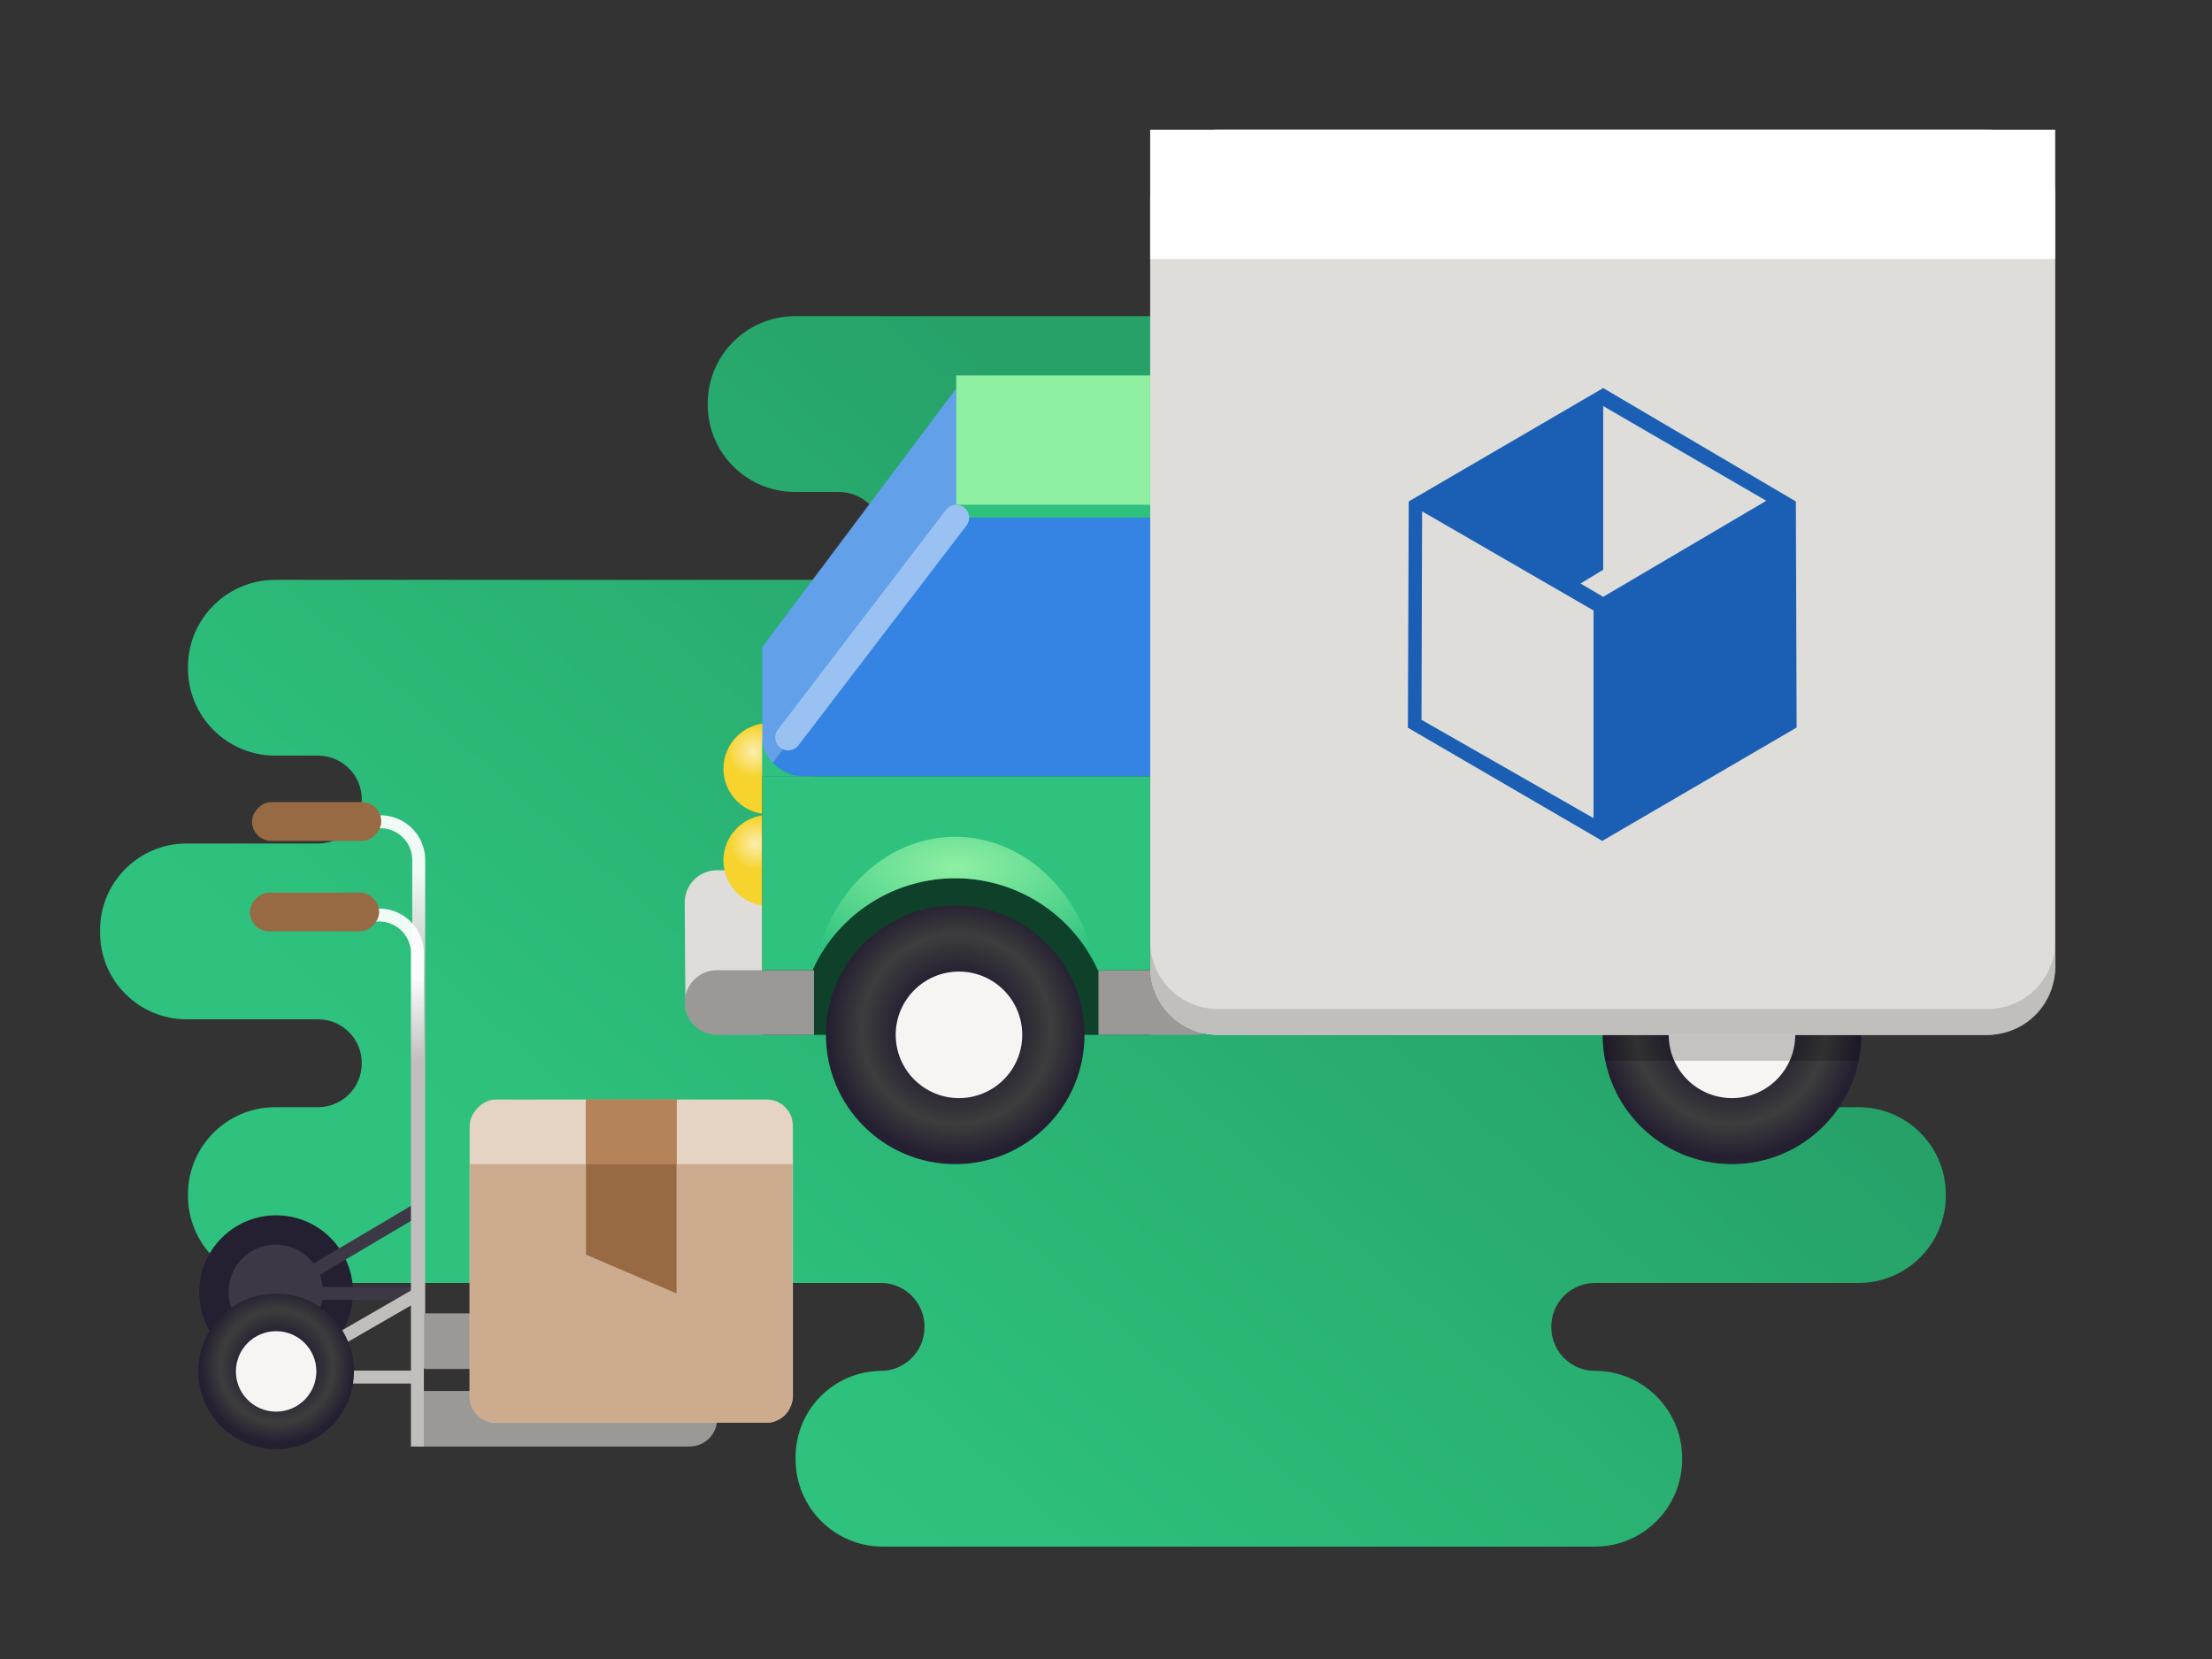 <?xml version="1.0" encoding="UTF-8" standalone="no"?>
<svg
   inkscape:version="1.1.2 (0a00cf5339, 2022-02-04)"
   id="svg8"
   version="1.1"
   viewBox="0 0 400 300"
   height="300"
   width="400"
   sodipodi:docname="landing-page.svg"
   xmlns:inkscape="http://www.inkscape.org/namespaces/inkscape"
   xmlns:sodipodi="http://sodipodi.sourceforge.net/DTD/sodipodi-0.dtd"
   xmlns:xlink="http://www.w3.org/1999/xlink"
   xmlns="http://www.w3.org/2000/svg"
   xmlns:svg="http://www.w3.org/2000/svg"
   xmlns:rdf="http://www.w3.org/1999/02/22-rdf-syntax-ns#"
   xmlns:cc="http://creativecommons.org/ns#"
   xmlns:dc="http://purl.org/dc/elements/1.1/">
  <rect x="0" y="0" width="400" height="300" fill="#333333" stroke="none"/>
  <defs
     id="defs2">
    <linearGradient
       inkscape:collect="always"
       xlink:href="#linearGradient1676"
       id="linearGradient1678"
       x1="1041.027"
       y1="560.336"
       x2="1209.025"
       y2="370.489"
       gradientUnits="userSpaceOnUse"
       gradientTransform="matrix(0.662,0,0,0.662,-545.89,-113.676)" />
    <linearGradient
       inkscape:collect="always"
       id="linearGradient1676">
      <stop
         style="stop-color:#2ec27e;stop-opacity:1;"
         offset="0"
         id="stop1672" />
      <stop
         style="stop-color:#26a269;stop-opacity:1"
         offset="1"
         id="stop1674" />
    </linearGradient>
    <radialGradient
       inkscape:collect="always"
       xlink:href="#linearGradient890"
       id="radialGradient928"
       gradientUnits="userSpaceOnUse"
       cx="40.085"
       cy="84.553"
       fx="40.085"
       fy="84.553"
       r="10" />
    <linearGradient
       inkscape:collect="always"
       id="linearGradient890">
      <stop
         style="stop-color:#241f31;stop-opacity:1;"
         offset="0"
         id="stop886" />
      <stop
         style="stop-color:#241f31;stop-opacity:1;"
         offset="0.41"
         id="stop896" />
      <stop
         style="stop-color:#3d3d3d;stop-opacity:1"
         offset="0.733"
         id="stop894" />
      <stop
         style="stop-color:#241f31;stop-opacity:1"
         offset="1"
         id="stop888" />
    </linearGradient>
    <radialGradient
       inkscape:collect="always"
       xlink:href="#linearGradient974"
       id="radialGradient976"
       cx="115.577"
       cy="68.717"
       fx="115.577"
       fy="68.717"
       r="3.524"
       gradientUnits="userSpaceOnUse"
       gradientTransform="matrix(0.548,0.147,-0.147,0.548,62.291,15.561)" />
    <linearGradient
       inkscape:collect="always"
       id="linearGradient974">
      <stop
         style="stop-color:#fceeae;stop-opacity:1"
         offset="0"
         id="stop970" />
      <stop
         style="stop-color:#f6d32d;stop-opacity:1"
         offset="1"
         id="stop972" />
    </linearGradient>
    <radialGradient
       inkscape:collect="always"
       xlink:href="#linearGradient974"
       id="radialGradient1004"
       gradientUnits="userSpaceOnUse"
       gradientTransform="matrix(0.548,0.147,-0.147,0.548,62.291,15.561)"
       cx="112.638"
       cy="56.525"
       fx="112.638"
       fy="56.525"
       r="3.524" />
    <radialGradient
       inkscape:collect="always"
       xlink:href="#linearGradient890"
       id="radialGradient892"
       cx="99.97"
       cy="84.553"
       fx="99.97"
       fy="84.553"
       r="10"
       gradientUnits="userSpaceOnUse" />
    <radialGradient
       inkscape:collect="always"
       xlink:href="#linearGradient2846"
       id="radialGradient2848"
       cx="100"
       cy="68.882"
       fx="100"
       fy="68.882"
       r="10.808"
       gradientTransform="matrix(1.573,0,0,0.717,-57.296,22.617)"
       gradientUnits="userSpaceOnUse" />
    <linearGradient
       inkscape:collect="always"
       id="linearGradient2846">
      <stop
         style="stop-color:#8ff0a4;stop-opacity:1;"
         offset="0"
         id="stop2842" />
      <stop
         style="stop-color:#8ff0a4;stop-opacity:0;"
         offset="1"
         id="stop2844" />
    </linearGradient>
    <linearGradient
       inkscape:collect="always"
       xlink:href="#linearGradient2876"
       id="linearGradient2878"
       x1="73.012"
       y1="80.998"
       x2="73.012"
       y2="72.313"
       gradientUnits="userSpaceOnUse"
       gradientTransform="translate(1.054)" />
    <linearGradient
       inkscape:collect="always"
       id="linearGradient2876">
      <stop
         style="stop-color:#c0bfbc;stop-opacity:1;"
         offset="0"
         id="stop2872" />
      <stop
         style="stop-color:#ffffff;stop-opacity:0.933"
         offset="1"
         id="stop2874" />
    </linearGradient>
    <inkscape:path-effect
       effect="fillet_chamfer"
       id="path-effect908"
       is_visible="true"
       lpeversion="1"
       satellites_param="F,0,0,1,0,0,0,1 @ F,0,0,1,0,2.958,0,1 @ F,0,0,1,0,0,0,1"
       unit="px"
       method="auto"
       mode="F"
       radius="0"
       chamfer_steps="1"
       flexible="false"
       use_knot_distance="true"
       apply_no_radius="true"
       apply_with_radius="true"
       only_selected="false"
       hide_knots="false" />
    <linearGradient
       inkscape:collect="always"
       xlink:href="#linearGradient2876"
       id="linearGradient2920"
       gradientUnits="userSpaceOnUse"
       x1="73.012"
       y1="80.998"
       x2="73.012"
       y2="72.313"
       gradientTransform="translate(0,0.93)" />
    <linearGradient
       inkscape:collect="always"
       xlink:href="#linearGradient2876"
       id="linearGradient2918"
       gradientUnits="userSpaceOnUse"
       x1="73.012"
       y1="87.057"
       x2="73.012"
       y2="80.724" />
    <inkscape:path-effect
       effect="fillet_chamfer"
       id="path-effect31"
       is_visible="true"
       lpeversion="1"
       satellites_param="F,0,0,1,0,0,0,1 @ F,0,0,1,0,2.958,0,1 @ F,0,0,1,0,0,0,1"
       unit="px"
       method="auto"
       mode="F"
       radius="0"
       chamfer_steps="1"
       flexible="false"
       use_knot_distance="true"
       apply_no_radius="true"
       apply_with_radius="true"
       only_selected="false"
       hide_knots="false" />
    <radialGradient
       inkscape:collect="always"
       xlink:href="#linearGradient890"
       id="radialGradient968"
       gradientUnits="userSpaceOnUse"
       cx="84.793"
       cy="110.132"
       fx="84.793"
       fy="110.132"
       r="10"
       gradientTransform="matrix(0.596,0,0,0.596,34.361,44.991)" />
    <inkscape:path-effect
       effect="fillet_chamfer"
       id="path-effect1017"
       is_visible="true"
       lpeversion="1"
       satellites_param="F,0,0,1,0,0,0,1 @ F,0,0,1,0,0,0,1 @ F,0,0,1,0,2,0,1 @ F,0,1,1,0,2,0,1"
       unit="px"
       method="auto"
       mode="F"
       radius="0"
       chamfer_steps="1"
       flexible="false"
       use_knot_distance="true"
       apply_no_radius="true"
       apply_with_radius="true"
       only_selected="false"
       hide_knots="false" />
  </defs>
  <sodipodi:namedview
     units="px"
     borderlayer="true"
     inkscape:showpageshadow="false"
     showgrid="false"
     inkscape:document-rotation="0"
     inkscape:current-layer="layer1"
     inkscape:document-units="px"
     inkscape:cy="560"
     inkscape:cx="400"
     inkscape:zoom="0.35"
     inkscape:pageshadow="2"
     inkscape:pageopacity="0"
     borderopacity="1"
     bordercolor="#383838"
     pagecolor="#1f1f1f"
     id="base"
     inkscape:pagecheckerboard="1"
     width="400px" />
  <g
     id="layer1"
     inkscape:groupmode="layer"
     inkscape:label="Layer 1">
    <path
       id="rect4660"
       style="fill:url(#linearGradient1678);fill-opacity:1;stroke-width:0.331"
       d="m 127.977,72.956 v 0.226 c 0,8.715 7.065,15.78 15.78,15.78 h 7.906 c 4.425,0 8.02,3.572 8.049,7.997 0,4.381 -3.565,7.924 -7.946,7.897 H 49.77 c -8.715,0 -15.78,7.065 -15.78,15.78 v 0.226 c 0,8.715 7.065,15.78 15.78,15.78 h 7.737 c 4.372,-2e-5 7.916,3.544 7.916,7.916 v 0.061 c 0,4.372 -3.544,7.916 -7.916,7.916 H 33.739 c -8.639,0 -15.642,7.003 -15.642,15.642 v 0.502 c -7e-6,8.639 7.003,15.642 15.642,15.642 h 23.768 c 4.372,-2e-5 7.916,3.544 7.916,7.916 v 0.061 c 0,4.372 -3.544,7.916 -7.916,7.916 h -7.737 c -8.715,0 -15.78,7.065 -15.78,15.78 v 0.226 c 0,8.715 7.065,15.78 15.78,15.78 H 159.283 c 4.361,-1e-5 7.897,3.536 7.897,7.897 v 0.099 c 0,4.361 -3.536,7.897 -7.897,7.897 -8.614,0.101 -15.515,7.166 -15.413,15.78 v 0.226 c 0,8.715 7.065,15.78 15.78,15.78 h 128.755 c 8.715,3e-5 15.78,-7.065 15.78,-15.78 v -0.226 c 0,-8.715 -7.065,-15.78 -15.78,-15.78 -4.358,-0.004 -7.887,-3.539 -7.883,-7.897 v -0.099 c 0,-4.361 3.536,-7.897 7.897,-7.897 h 47.666 c 8.715,2e-5 15.78,-7.065 15.78,-15.78 v -0.226 c 0,-8.715 -7.065,-15.78 -15.78,-15.78 h -8.443 c -4.372,-2e-5 -7.916,-3.544 -7.916,-7.916 v -0.061 c 0,-4.372 3.544,-7.916 7.916,-7.916 h 24.337 c 8.715,3e-5 15.78,-7.065 15.78,-15.78 v -0.226 c 0,-8.715 -7.065,-15.78 -15.78,-15.78 h -24.337 c -4.372,-2e-5 -7.916,-3.544 -7.916,-7.916 v -0.061 c 0,-4.372 3.544,-7.916 7.916,-7.916 h 8.443 c 8.715,2e-5 15.78,-7.065 15.78,-15.78 v -0.226 c 0,-8.715 -7.065,-15.78 -15.78,-15.78 h -55.613 c -4.459,2e-5 -8.074,-3.615 -8.074,-8.074 0.07,-4.389 3.685,-7.89 8.074,-7.82 h 7.933 c 8.715,3e-5 15.78,-7.065 15.78,-15.78 V 72.956 c 0,-8.715 -7.065,-15.78 -15.78,-15.78 H 143.757 c -8.715,7e-6 -15.78,7.065 -15.78,15.78 z"
       sodipodi:nodetypes="cccccccccccccccccccccccccccccccccccccssssssssssssssssssssssccccssscsc" />
    <g
       id="layer2"
       inkscape:label="vectors"
       transform="matrix(-2.338,0,0,2.338,406.717,-11.598)">
      <circle
         style="font-variation-settings:normal;opacity:1;vector-effect:none;fill:url(#radialGradient928);fill-opacity:1;stroke:none;stroke-width:2;stroke-linecap:round;stroke-linejoin:miter;stroke-miterlimit:4;stroke-dasharray:2, 4;stroke-dashoffset:0;stroke-opacity:1;stop-color:#000000;stop-opacity:1"
         id="path869"
         cx="40"
         cy="85"
         r="10" />
      <circle
         style="fill:#f6f5f4;stroke:none;stroke-width:0.979;stroke-linecap:round;stroke-dasharray:0.979, 1.957;stop-color:#000000"
         id="circle867"
         cx="40"
         cy="85"
         r="4.893" />
      <path
         id="circle930"
         style="font-variation-settings:normal;opacity:1;vector-effect:none;fill:#000000;fill-opacity:0.206;stroke:none;stroke-width:2;stroke-linecap:round;stroke-linejoin:miter;stroke-miterlimit:4;stroke-dasharray:2, 4;stroke-dashoffset:0;stroke-opacity:1;stop-color:#000000;stop-opacity:1"
         d="M 39.98,75 A 10,10 0 0 0 30,85 10,10 0 0 0 30.203,87 H 49.799 A 10,10 0 0 0 50,85 10,10 0 0 0 40,75 a 10,10 0 0 0 -0.02,0 z" />
      <path
         id="path2924"
         style="fill:#deddda;stroke:none;stroke-width:2;stroke-linecap:round;stroke-dasharray:2, 4;stop-color:#000000"
         d="m 111,72.269 h 7.5 c 1.385,0 2.5,1.115 2.5,2.5 0,1.385 -0.06,8.204 -0.06,8.204 H 111 Z"
         sodipodi:nodetypes="cssccc" />
      <circle
         style="fill:url(#radialGradient976);fill-opacity:1;stroke:none;stroke-width:2.125;stroke-linecap:round;stroke-linejoin:bevel;stroke-dasharray:2.125, 4.25;stroke-opacity:1;stop-color:#000000"
         id="path2860"
         cx="114.482"
         cy="71.513"
         r="3.524" />
      <circle
         style="font-variation-settings:normal;opacity:1;vector-effect:none;fill:url(#radialGradient1004);fill-opacity:1;stroke:none;stroke-width:2.125;stroke-linecap:round;stroke-linejoin:bevel;stroke-miterlimit:4;stroke-dasharray:2.125, 4.25;stroke-dashoffset:0;stroke-opacity:1;stop-color:#000000;stop-opacity:1"
         id="circle2862"
         cx="114.482"
         cy="64.415"
         r="3.524" />
      <rect
         style="fill:#0f402a;fill-opacity:1;stroke:none;stroke-width:2;stroke-linecap:round;stroke-linejoin:bevel;stroke-dasharray:2, 4;stroke-opacity:1;stop-color:#000000"
         id="rect2858"
         width="30"
         height="20"
         x="85"
         y="65"
         rx="0"
         ry="0" />
      <path
         id="path2840"
         style="fill:#9a9996;stroke:none;stroke-width:2;stroke-linecap:round;stroke-dasharray:2, 4;stop-color:#000000"
         d="m 89,80 h -7.5 c -1.385,0 -2.5,1.115 -2.5,2.5 0,1.385 1.115,2.5 2.5,2.5 H 89 Z"
         sodipodi:nodetypes="cssscc" />
      <rect
         style="fill:#deddda;stroke:none;stroke-width:1.994;stroke-linecap:round;stroke-dasharray:1.994, 3.988;stop-color:#000000"
         id="rect40"
         width="70"
         height="70"
         x="15"
         y="15"
         rx="5.243"
         ry="5.243" />
      <path
         id="rect60"
         style="fill:#c0bfbc;stroke:none;stroke-width:1.994;stroke-linecap:round;stroke-dasharray:1.994, 3.988;stop-color:#000000"
         d="m 15,77.758 v 2 C 15,82.662 17.338,85 20.242,85 H 79.758 C 82.662,85 85,82.662 85,79.758 v -2 C 85,80.662 82.662,83 79.758,83 H 20.242 C 17.338,83 15,80.662 15,77.758 Z" />
      <rect
         style="fill:#ffffff;stroke:none;stroke-width:0.754;stroke-linecap:round;stroke-dasharray:0.754, 1.507;stop-color:#000000"
         id="rect867"
         width="70"
         height="10"
         x="15"
         y="15" />
      <circle
         style="fill:url(#radialGradient892);fill-opacity:1;stroke:none;stroke-width:2;stroke-linecap:round;stroke-dasharray:2, 4;stop-color:#000000"
         id="circle871"
         cx="100.079"
         cy="85"
         r="10" />
      <rect
         style="fill:#2ec27e;fill-opacity:1;stroke:none;stroke-width:2;stroke-linecap:round;stroke-dasharray:2, 4;stop-color:#000000"
         id="rect877"
         width="15"
         height="10"
         x="85"
         y="35" />
      <path
         id="path879"
         style="fill:#2ec27e;stroke:none;stroke-width:1px;stroke-linecap:butt;stroke-linejoin:miter;stroke-opacity:1"
         d="m 85,65 v 15 h 4.047 A 12.113,12.113 0 0 1 100.08,72.887 12.113,12.113 0 0 1 111.111,80 H 115 V 65 Z" />
      <path
         id="circle884"
         style="fill:url(#radialGradient2848);fill-opacity:1;stroke:none;stroke-width:2.369;stroke-linecap:round;stroke-dasharray:2.369, 4.738;stop-color:#000000"
         d="m 99.963,69.686 a 11.085,12.657 0 0 0 -10.691,9.846 12.113,12.113 0 0 1 10.809,-6.645 12.113,12.113 0 0 1 10.807,6.65 11.085,12.657 0 0 0 -10.807,-9.852 11.085,12.657 0 0 0 -0.117,0 z" />
      <path
         style="fill:#62a0ea;stroke:none;stroke-width:1px;stroke-linecap:butt;stroke-linejoin:miter;stroke-opacity:1"
         d="m 100,35 15,20 V 65 L 100,45 Z"
         id="path889" />
      <path
         style="fill:#3584e4;stroke:none;stroke-width:1px;stroke-linecap:butt;stroke-linejoin:miter;stroke-opacity:1"
         d="m 85,45 v 20 h 30 L 100,45 Z"
         id="path891"
         sodipodi:nodetypes="ccccc" />
      <circle
         style="fill:#f6f5f4;stroke:none;stroke-width:0.979;stroke-linecap:round;stroke-dasharray:0.979, 1.957;stop-color:#000000"
         id="circle869"
         cx="99.788"
         cy="85"
         r="4.893" />
      <path
         sodipodi:nodetypes="cccccccccccccccccc"
         inkscape:connector-curvature="0"
         id="path4074"
         d="M 49.961,34.976 35.059,43.744 35,61.232 50.033,70 65.066,61.247 65.001,43.744 Z m 0,1.39 v 12.66 l 1.753,1.067 -1.753,1.029 -12.615,-7.429 z m 14.006,8.145 0.047,16.122 -13.307,7.606 V 52.179 Z"
         style="color:#000000;clip-rule:nonzero;display:inline;overflow:visible;visibility:visible;isolation:auto;mix-blend-mode:normal;color-interpolation:sRGB;color-interpolation-filters:linearRGB;solid-color:#000000;solid-opacity:1;vector-effect:none;fill:#1a5fb4;fill-opacity:1;fill-rule:nonzero;stroke:none;stroke-width:0.652;stroke-linecap:square;stroke-linejoin:round;stroke-miterlimit:4;stroke-dasharray:none;stroke-dashoffset:0;stroke-opacity:1;marker:none;marker-start:none;marker-mid:none;marker-end:none;paint-order:normal;color-rendering:auto;image-rendering:auto;shape-rendering:auto;text-rendering:auto;enable-background:accumulate" />
      <path
         id="rect2837"
         style="fill:#9a9996;stroke:none;stroke-width:2;stroke-linecap:round;stroke-dasharray:2, 4;stop-color:#000000"
         d="m 111,80 h 7.5 c 1.385,0 2.5,1.115 2.5,2.5 0,1.385 -1.115,2.5 -2.5,2.5 H 111 Z"
         sodipodi:nodetypes="cssscc" />
      <g
         id="g856"
         transform="translate(67.634)">
        <circle
           style="fill:#241f31;stroke:none;stroke-width:1.189;stroke-linecap:round;stroke-dasharray:1.189, 2.378;stop-color:#000000"
           id="circle875"
           cx="84.968"
           cy="104.905"
           r="5.946" />
        <circle
           style="fill:#3d3846;stroke:none;stroke-width:0.73;stroke-linecap:round;stroke-dasharray:0.73, 1.46;stop-color:#000000"
           id="circle2852"
           cx="84.998"
           cy="104.875"
           r="3.649" />
        <path
           id="rect33"
           style="fill:#9a9996;stroke:none;stroke-width:2;stroke-linecap:round;stroke-dasharray:2, 4;stop-color:#000000"
           d="m 53.002,112.545 h 21.039 v 4.296 H 53.002 c -1.19,0 -2.148,-0.958 -2.148,-2.148 0,-1.19 0.958,-2.148 2.148,-2.148 z"
           sodipodi:nodetypes="sccsss" />
        <path
           style="fill:none;stroke:url(#linearGradient2878);stroke-width:1px;stroke-linecap:butt;stroke-linejoin:miter;stroke-opacity:1"
           d="m 80.054,68.52 h -3.155 a 2.958,2.958 135 0 0 -2.958,2.958 v 39.289"
           id="path906"
           inkscape:path-effect="#path-effect908"
           inkscape:original-d="M 80.053711,68.519776 H 73.940186 V 110.76714"
           sodipodi:nodetypes="ccc" />
        <path
           style="fill:none;stroke:#3d3846;stroke-width:1px;stroke-linecap:round;stroke-linejoin:round;stroke-opacity:1"
           d="M 74.142,98.572 85,105 H 74.353"
           id="path2854"
           sodipodi:nodetypes="ccc" />
        <path
           style="font-variation-settings:normal;opacity:1;vector-effect:none;fill:none;fill-opacity:1;stroke:url(#linearGradient2920);stroke-width:1px;stroke-linecap:butt;stroke-linejoin:miter;stroke-miterlimit:4;stroke-dasharray:none;stroke-dashoffset:0;stroke-opacity:1;stop-color:#000000;stop-opacity:1"
           d="m 73.998,105.041 11.134,6.428 H 74.137"
           id="path2856" />
        <path
           id="path859"
           style="fill:#9a9996;stroke:none;stroke-width:2;stroke-linecap:round;stroke-dasharray:2, 4;stop-color:#000000"
           d="m 52.484,106.545 h 21.039 v 4.296 H 52.484 c -1.19,0 -2.148,-0.958 -2.148,-2.148 0,-1.19 0.958,-2.148 2.148,-2.148 z"
           sodipodi:nodetypes="sccsss" />
        <path
           style="font-variation-settings:normal;opacity:1;vector-effect:none;fill:none;fill-opacity:1;stroke:url(#linearGradient2918);stroke-width:1px;stroke-linecap:butt;stroke-linejoin:miter;stroke-miterlimit:4;stroke-dasharray:none;stroke-dashoffset:0;stroke-opacity:1;stop-color:#000000;stop-opacity:1"
           d="M 80.155,75.735 H 77 a 2.958,2.958 135 0 0 -2.958,2.958 V 116.84"
           id="path29"
           inkscape:path-effect="#path-effect31"
           inkscape:original-d="M 80.155029,75.735178 H 74.041504 V 116.8404" />
        <circle
           style="font-variation-settings:normal;opacity:1;vector-effect:none;fill:url(#radialGradient968);fill-opacity:1;stroke:none;stroke-width:2;stroke-linecap:round;stroke-linejoin:miter;stroke-miterlimit:4;stroke-dasharray:2, 4;stroke-dashoffset:0;stroke-opacity:1;stop-color:#000000;stop-opacity:1"
           id="circle873"
           cx="84.968"
           cy="111.031"
           r="6.02" />
        <rect
           style="fill:#986a44;stroke:none;stroke-width:2;stroke-linecap:round;stroke-dasharray:2, 4;stop-color:#000000"
           id="rect902"
           width="10"
           height="3"
           x="77"
           y="74"
           rx="1.5"
           ry="1.5" />
        <g
           id="g865"
           transform="translate(0,1.643)">
          <rect
             style="fill:#e5d3c4;fill-opacity:1;stroke:none;stroke-width:2;stroke-linecap:round;stroke-dasharray:2, 4;stop-color:#000000"
             id="rect893"
             width="25"
             height="25"
             x="45"
             y="88.357"
             rx="2.035"
             ry="2.035" />
          <path
             id="rect895"
             style="fill:#cdab8f;stroke:none;stroke-width:1.789;stroke-linecap:round;stroke-dasharray:1.789, 3.578;stop-color:#000000"
             d="M 45.028,93.357 H 70 v 18 a 2,2 135 0 1 -2,2 H 47.028 a 2,2 45 0 1 -2,-2 z"
             inkscape:path-effect="#path-effect1017"
             inkscape:original-d="M 45.027728,93.356583 H 70 V 113.35658 H 45.027728 Z"
             sodipodi:nodetypes="ccccc" />
          <path
             id="rect897"
             style="fill:#986a44;stroke:none;stroke-width:2;stroke-linecap:round;stroke-dasharray:2, 4;stop-color:#000000"
             d="m 54,88.357 h 7 v 12 l -7,3 z"
             sodipodi:nodetypes="ccccc" />
          <rect
             style="fill:#b5835a;stroke:none;stroke-width:2;stroke-linecap:round;stroke-dasharray:2, 4;stop-color:#000000"
             id="rect900"
             width="7"
             height="5"
             x="54"
             y="88.357" />
        </g>
        <rect
           style="fill:#986a44;stroke:none;stroke-width:2;stroke-linecap:round;stroke-dasharray:2, 4;stop-color:#000000"
           id="rect904"
           width="10"
           height="3"
           x="76.836"
           y="67"
           rx="1.5"
           ry="1.5" />
        <circle
           style="fill:#f6f5f4;stroke:none;stroke-width:0.622;stroke-linecap:round;stroke-dasharray:0.622, 1.245;stop-color:#000000"
           id="circle2850"
           cx="84.968"
           cy="111.031"
           r="3.112" />
      </g>
      <rect
         style="fill:#8ff0a4;stroke:none;stroke-width:2;stroke-linecap:round;stroke-dasharray:2, 4;stop-color:#000000"
         id="rect2922"
         width="15"
         height="10"
         x="85"
         y="34" />
      <path
         style="fill:#2ec27e;fill-opacity:1;stroke:none;stroke-width:1px;stroke-linecap:butt;stroke-linejoin:miter;stroke-opacity:1"
         d="m 115,62 v 3 h -3 c 1,0 3,-1 3,-3 z"
         id="path1012"
         sodipodi:nodetypes="cccc" />
      <path
         style="fill:none;stroke:#99c1f1;stroke-width:2;stroke-linecap:round;stroke-linejoin:miter;stroke-miterlimit:4;stroke-dasharray:none;stroke-opacity:1"
         d="m 100,45 13,17"
         id="path1014"
         sodipodi:nodetypes="cc" />
    </g>
  </g>
</svg>
